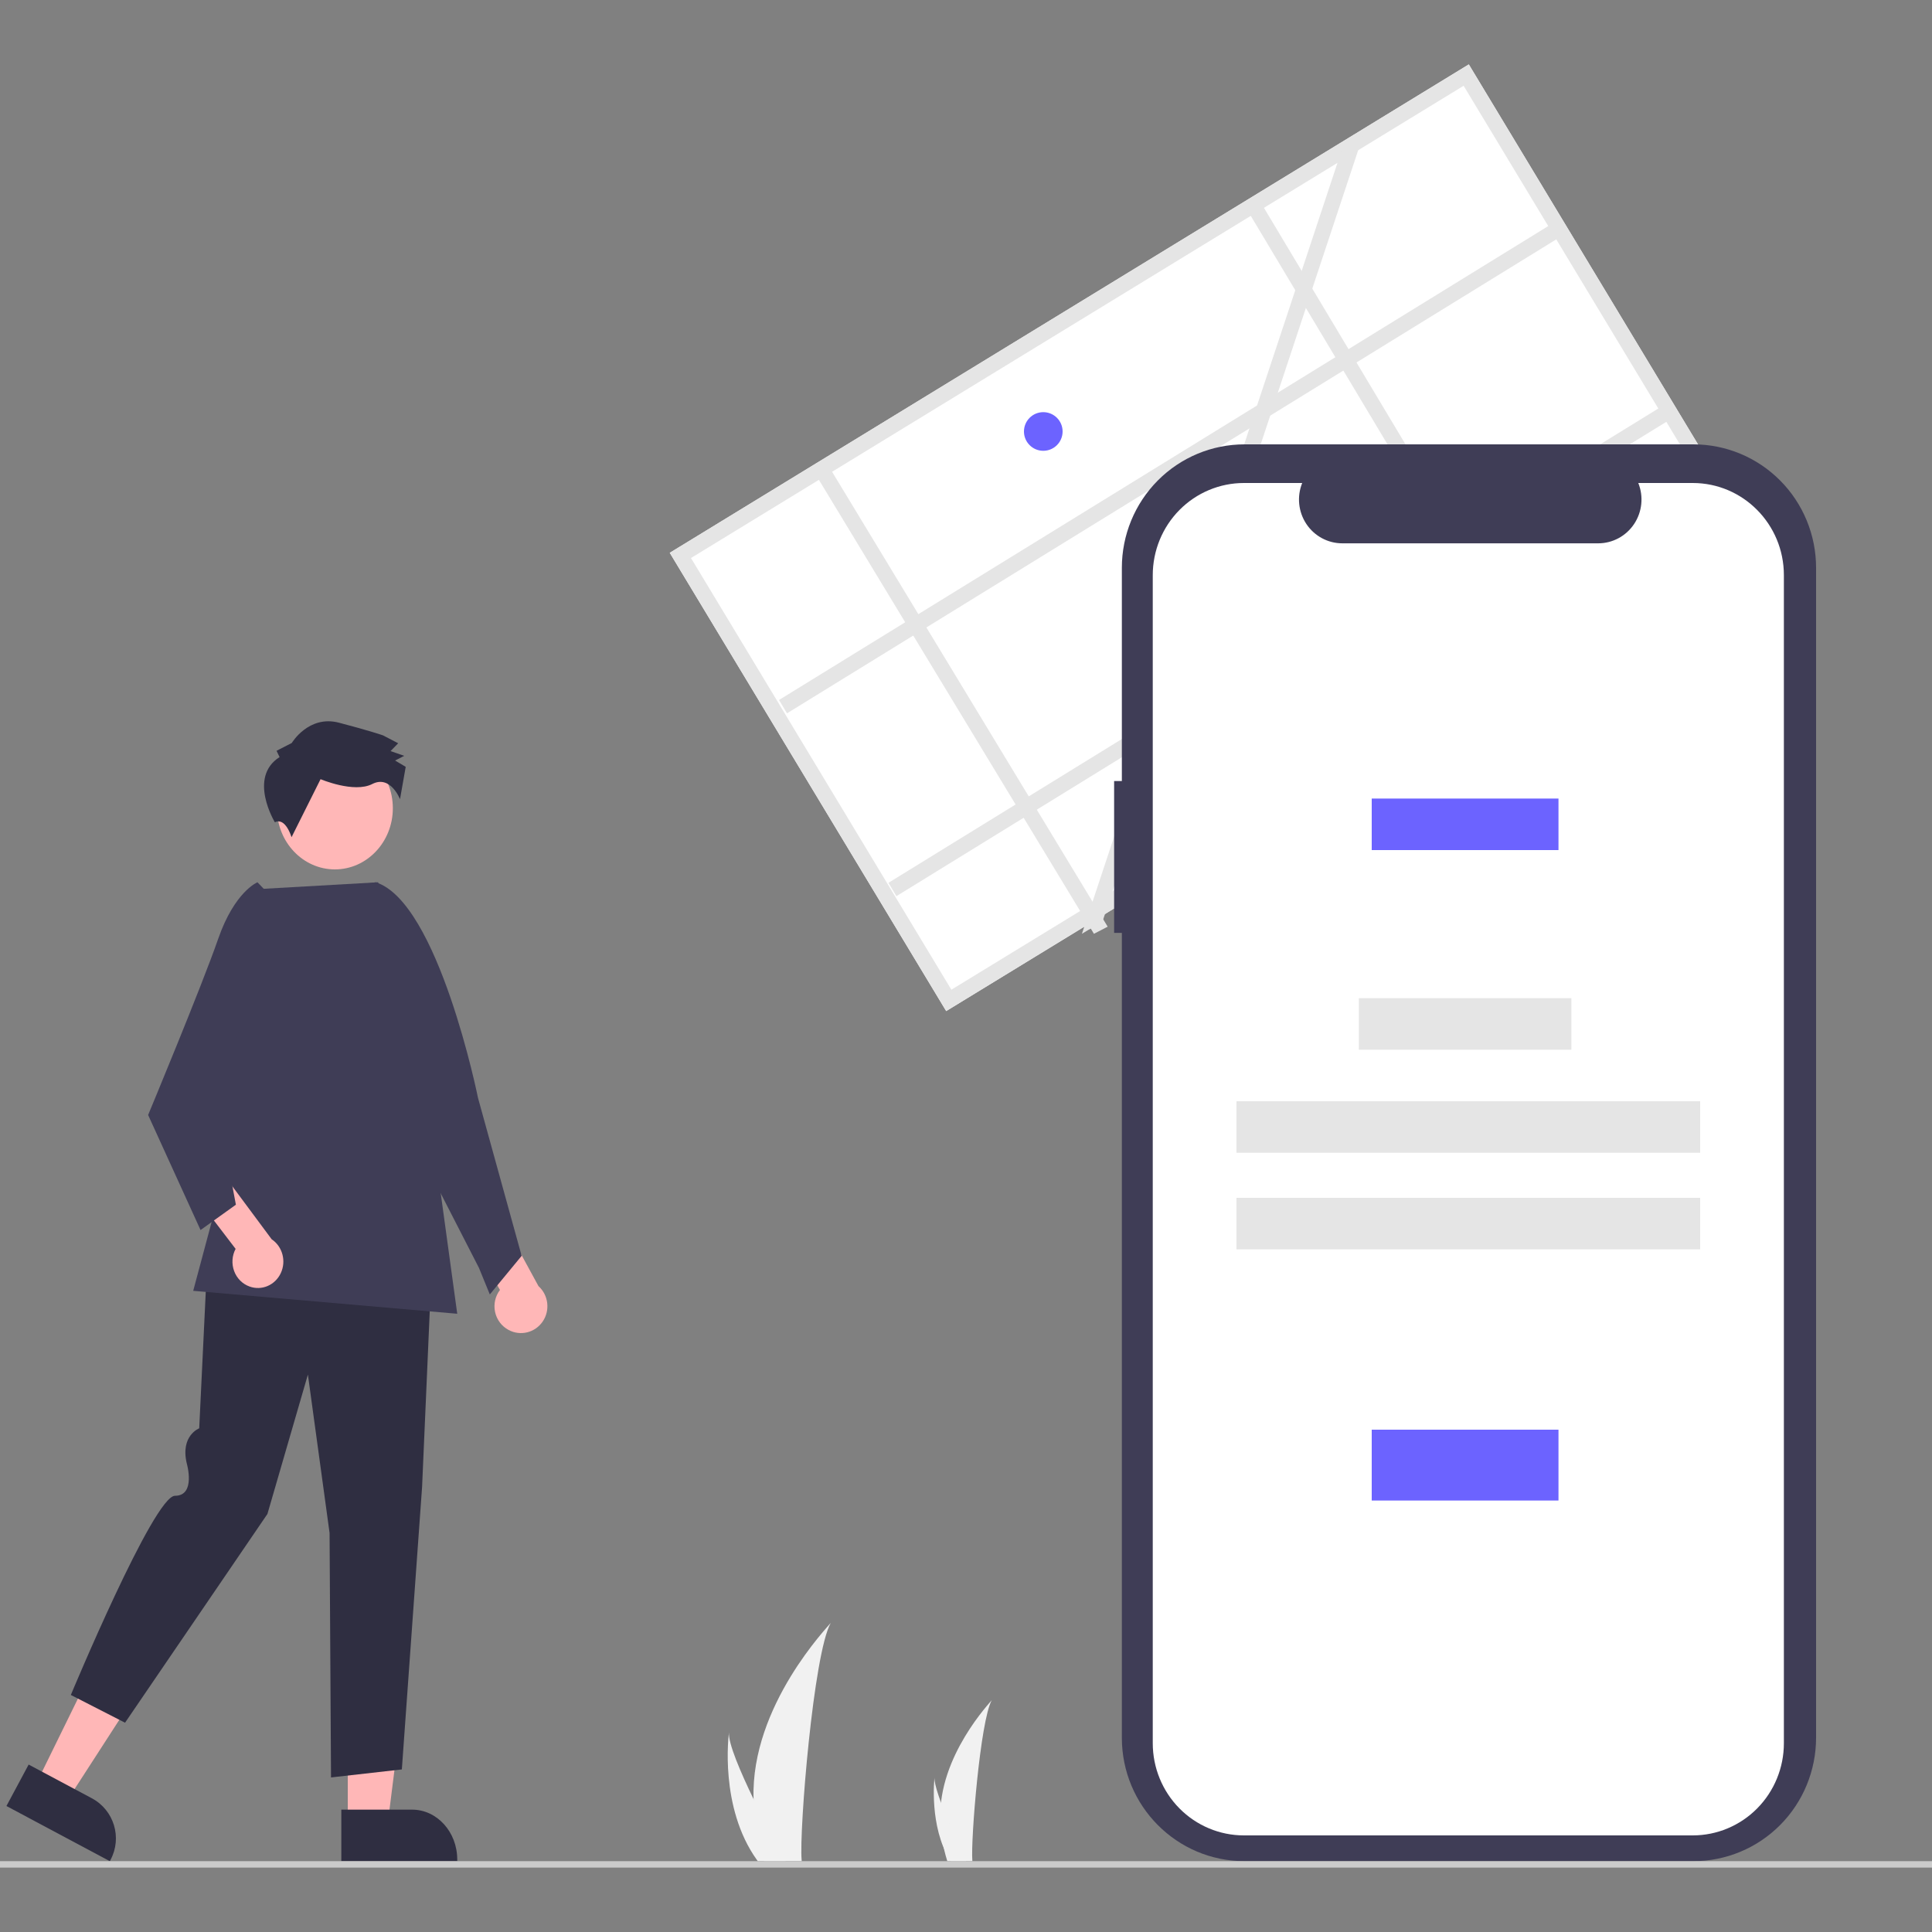 <?xml version="1.0" encoding="UTF-8"?>
<svg width="300px" height="300px" viewBox="0 0 300 300" version="1.1" xmlns="http://www.w3.org/2000/svg" xmlns:xlink="http://www.w3.org/1999/xlink">
    <rect x="0" y="0" width="300" height="300" fill="#808080" stroke="none"/>
    <title>On my way</title>
    <g id="On-my-way" stroke="none" stroke-width="1" fill="none" fill-rule="evenodd">
        <g id="undraw_Address_re_yaoj" transform="translate(131.5, 150.433) scale(-1, 1) translate(-131.5, -150.433) translate(-60, 9.933)" fill-rule="nonzero">
            <path d="M205.988,269.407 C205.903,272.616 205.376,275.797 204.421,278.856 C204.4,278.927 204.376,278.996 204.353,279.067 L198.506,279.067 C198.512,279.004 198.519,278.933 198.525,278.856 C198.915,274.288 196.688,246.821 194,242.067 C194.235,242.453 206.441,254.895 205.988,269.407 Z" id="e17a72e2-051a-4020-aba1-9f6eb9c0d39e" fill="#F1F1F1"></path>
            <path d="M205.481,278.859 C205.433,278.929 205.383,278.999 205.331,279.067 L201,279.067 C201.033,279.008 201.071,278.938 201.115,278.859 C201.83,277.551 203.948,273.64 205.914,269.585 C208.025,265.227 209.964,260.704 209.801,259.067 C209.852,259.436 211.314,270.691 205.481,278.859 Z" id="eeb1bfad-c599-4325-99ca-33d947eaa4a4" fill="#F1F1F1"></path>
            <path d="M176.992,272.54 C176.936,274.708 176.584,276.857 175.947,278.924 C175.933,278.972 175.917,279.019 175.902,279.067 L172.004,279.067 C172.008,279.024 172.012,278.976 172.017,278.924 C172.276,275.838 170.792,257.279 169,254.067 C169.157,254.328 177.294,262.734 176.992,272.54 Z" id="a04afbcd-fd0f-46da-9369-89d0f07bdf03" fill="#F1F1F1"></path>
            <path d="M175.489,278.932 C175.463,278.978 175.435,279.023 175.406,279.067 L173,279.067 C173.018,279.029 173.039,278.984 173.064,278.932 C173.461,278.082 174.638,275.539 175.73,272.904 C176.903,270.071 177.98,267.131 177.89,266.067 C177.918,266.307 178.73,273.623 175.489,278.932 Z" id="a6089e43-5613-4c9c-8352-b83c87f66fb2" fill="#F1F1F1"></path>
            <polygon id="Path" fill="#FFFFFF" points="94.924 0.067 52 71.229 176.076 147.067 219 75.906"></polygon>
            <path d="M94.924,0.067 L52,71.229 L176.076,147.067 L219,75.906 L94.924,0.067 Z M175.27,143.749 L55.296,70.418 L95.73,3.385 L215.704,76.717 L175.27,143.749 Z" id="Shape" fill="#E5E5E5"></path>
            <polygon id="Rectangle" fill="#E5E5E5" transform="translate(140.873, 62.498) rotate(-58.734) translate(-140.873, -62.498) " points="140.128 -8.6 142.541 -8.615 141.619 133.597 139.206 133.612"></polygon>
            <polygon id="Rectangle" fill="#E5E5E5" transform="translate(123.884, 90.889) rotate(-58.734) translate(-123.884, -90.889) " points="123.138 19.791 125.551 19.775 124.63 161.987 122.217 162.003"></polygon>
            <polygon id="Rectangle" fill="#E5E5E5" transform="translate(107.353, 57.06) rotate(-58.734) translate(-107.353, -57.06) " points="65.773 56.129 148.948 55.594 148.933 57.991 65.758 58.526"></polygon>
            <polygon id="Path" fill="#E5E5E5" points="196 64.314 153.133 135.067 151 133.961 193.952 63.067"></polygon>
            <polygon id="Path" fill="#E5E5E5" points="155 135.067 154.031 134.478 151.868 133.356 151.788 133.112 150.605 129.543 141.856 103.156 140.674 99.587 125.632 54.211 124.449 50.642 120.197 37.81 119.192 34.776 112.183 13.637 111 10.067 114.213 12.022 115.396 15.592 120.848 32.042 121.853 35.076 127.662 52.597 128.845 56.166 143.886 101.542 145.069 105.112 153.526 130.618 153.817 131.499 154.531 133.652"></polygon>
            <path d="M150,111.348 L148.799,111.348 L148.799,78.233 C148.799,73.15 146.793,68.275 143.221,64.681 C139.65,61.087 134.806,59.067 129.755,59.067 L60.044,59.067 C54.993,59.067 50.149,61.087 46.578,64.681 C43.006,68.275 41,73.15 41,78.233 L41,259.902 C41,264.985 43.006,269.86 46.578,273.454 C50.149,277.048 54.993,279.067 60.044,279.067 L129.755,279.067 C140.273,279.067 148.799,270.487 148.799,259.902 L148.799,134.919 L150,134.919 L150,111.348 Z" id="Path" fill="#3F3D56"></path>
            <path d="M129.849,65.067 L120.795,65.067 C121.64,67.164 121.398,69.548 120.15,71.428 C118.901,73.307 116.809,74.434 114.57,74.434 L74.832,74.434 C72.593,74.434 70.502,73.307 69.253,71.428 C68.004,69.548 67.762,67.164 68.608,65.067 L60.151,65.067 C52.336,65.067 46,71.475 46,79.378 L46,260.757 C46,264.552 47.491,268.192 50.145,270.876 C52.799,273.56 56.398,275.067 60.151,275.067 L129.849,275.067 C133.602,275.067 137.201,273.56 139.855,270.876 C142.509,268.192 144,264.552 144,260.757 L144,260.757 L144,79.378 C144,75.583 142.509,71.943 139.855,69.259 C137.201,66.575 133.602,65.067 129.849,65.067 L129.849,65.067 Z" id="Path" fill="#FFFFFF"></path>
            <rect id="Rectangle" fill="#6C63FF" x="81" y="114.067" width="29" height="8"></rect>
            <rect id="Rectangle" fill="#E5E5E5" x="79" y="145.067" width="33" height="8"></rect>
            <rect id="Rectangle" fill="#E5E5E5" x="59" y="161.067" width="72" height="8"></rect>
            <rect id="Rectangle" fill="#E5E5E5" x="59" y="176.067" width="72" height="8"></rect>
            <rect id="Rectangle" fill="#6C63FF" x="81" y="212.067" width="29" height="11"></rect>
            <circle id="Oval" fill="#6C63FF" cx="161" cy="57.067" r="3"></circle>
            <path d="M244.026,196.581 C245.097,196.013 245.865,194.993 246.124,193.794 C246.382,192.595 246.105,191.342 245.367,190.371 L250,182.147 L245.768,178.067 L239.386,189.774 C237.828,191.173 237.546,193.535 238.73,195.272 C239.914,197.008 242.189,197.571 244.026,196.581 L244.026,196.581 Z" id="Path" fill="#FFB7B7"></path>
            <polygon id="Path" fill="#FFB7B7" points="268.999 274.067 262.901 274.067 260 251.067 269 251.068"></polygon>
            <path d="M270,279.067 L252,279.067 L252,278.815 C252,274.536 255.137,271.068 259.006,271.067 L259.006,271.067 L270,271.068 L270,279.067 Z" id="Path" fill="#2F2E41"></path>
            <polygon id="Path" fill="#FFB7B7" points="317 266.267 312.195 269.067 300 250.2 307.092 246.067"></polygon>
            <path d="M322,270.504 L305.947,279.067 L305.838,278.865 C303.993,275.422 305.295,271.139 308.746,269.298 L308.746,269.298 L318.551,264.067 L322,270.504 Z" id="Path" fill="#2F2E41"></path>
            <path d="M290.781,185.067 L292.066,211.857 C292.066,211.857 295.031,212.981 293.994,217.326 C293.994,217.326 292.539,222.331 295.83,222.331 C299.121,222.331 312,253.261 312,253.261 L303.583,257.568 L281.475,225.156 L275.19,203.51 L271.824,228.102 L271.599,266.067 L260.601,264.821 L257.459,220.963 L256,187.531 L290.781,185.067 Z" id="Path" fill="#2F2E41"></path>
            <polygon id="Path" fill="#3F3D56" points="252 194.067 254.751 173.993 264.282 127.067 282.395 128.098 291.043 144.871 289.541 177.589 293 190.507"></polygon>
            <path d="M259.423,165.894 L248.631,186.938 L246.941,191.067 L242,185.074 L248.773,160.558 C248.773,160.558 254.901,130.161 264.644,127.067 L267,127.462 L259.423,165.894 Z" id="Path" fill="#3F3D56"></path>
            <path d="M284.247,189.838 C285.347,189.447 286.224,188.57 286.642,187.441 C287.06,186.313 286.977,185.05 286.414,183.992 L292,176.684 L288.561,172.067 L280.812,182.503 C279.13,183.629 278.523,185.887 279.4,187.758 C280.276,189.63 282.358,190.523 284.247,189.838 L284.247,189.838 Z" id="Path" fill="#FFB7B7"></path>
            <path d="M280,130.201 L283.022,127.067 C283.022,127.067 286.572,128.495 289.127,135.867 C291.683,143.24 300,163.201 300,163.201 L291.859,181.067 L286.371,177.134 L289.331,161.401 L280,130.201 Z" id="Path" fill="#3F3D56"></path>
            <ellipse id="Oval" fill="#FFB7B7" cx="271" cy="115.567" rx="9" ry="9.5"></ellipse>
            <path d="M279.587,107.626 L280.057,106.65 L277.694,105.437 C277.694,105.437 275.086,101.054 270.369,102.286 C265.651,103.517 263.529,104.254 263.529,104.254 L261.171,105.48 L262.354,106.696 L260.232,107.433 L261.65,108.161 L260,109.141 L260.888,114.163 C260.888,114.163 262.363,110.354 265.199,111.809 C268.035,113.265 273.223,111.057 273.223,111.057 L277.729,120.067 C277.729,120.067 278.659,116.909 280.317,117.751 C280.317,117.751 284.552,110.783 279.587,107.626 Z" id="Path" fill="#2F2E41"></path>
            <path d="M382.57,280.067 L0.43,280.067 C0.193,280.067 0,279.844 0,279.567 C0,279.291 0.193,279.067 0.43,279.067 L382.57,279.067 C382.807,279.067 383,279.291 383,279.567 C383,279.844 382.807,280.067 382.57,280.067 Z" id="Path" fill="#CBCBCB"></path>
        </g>
    </g>
</svg>